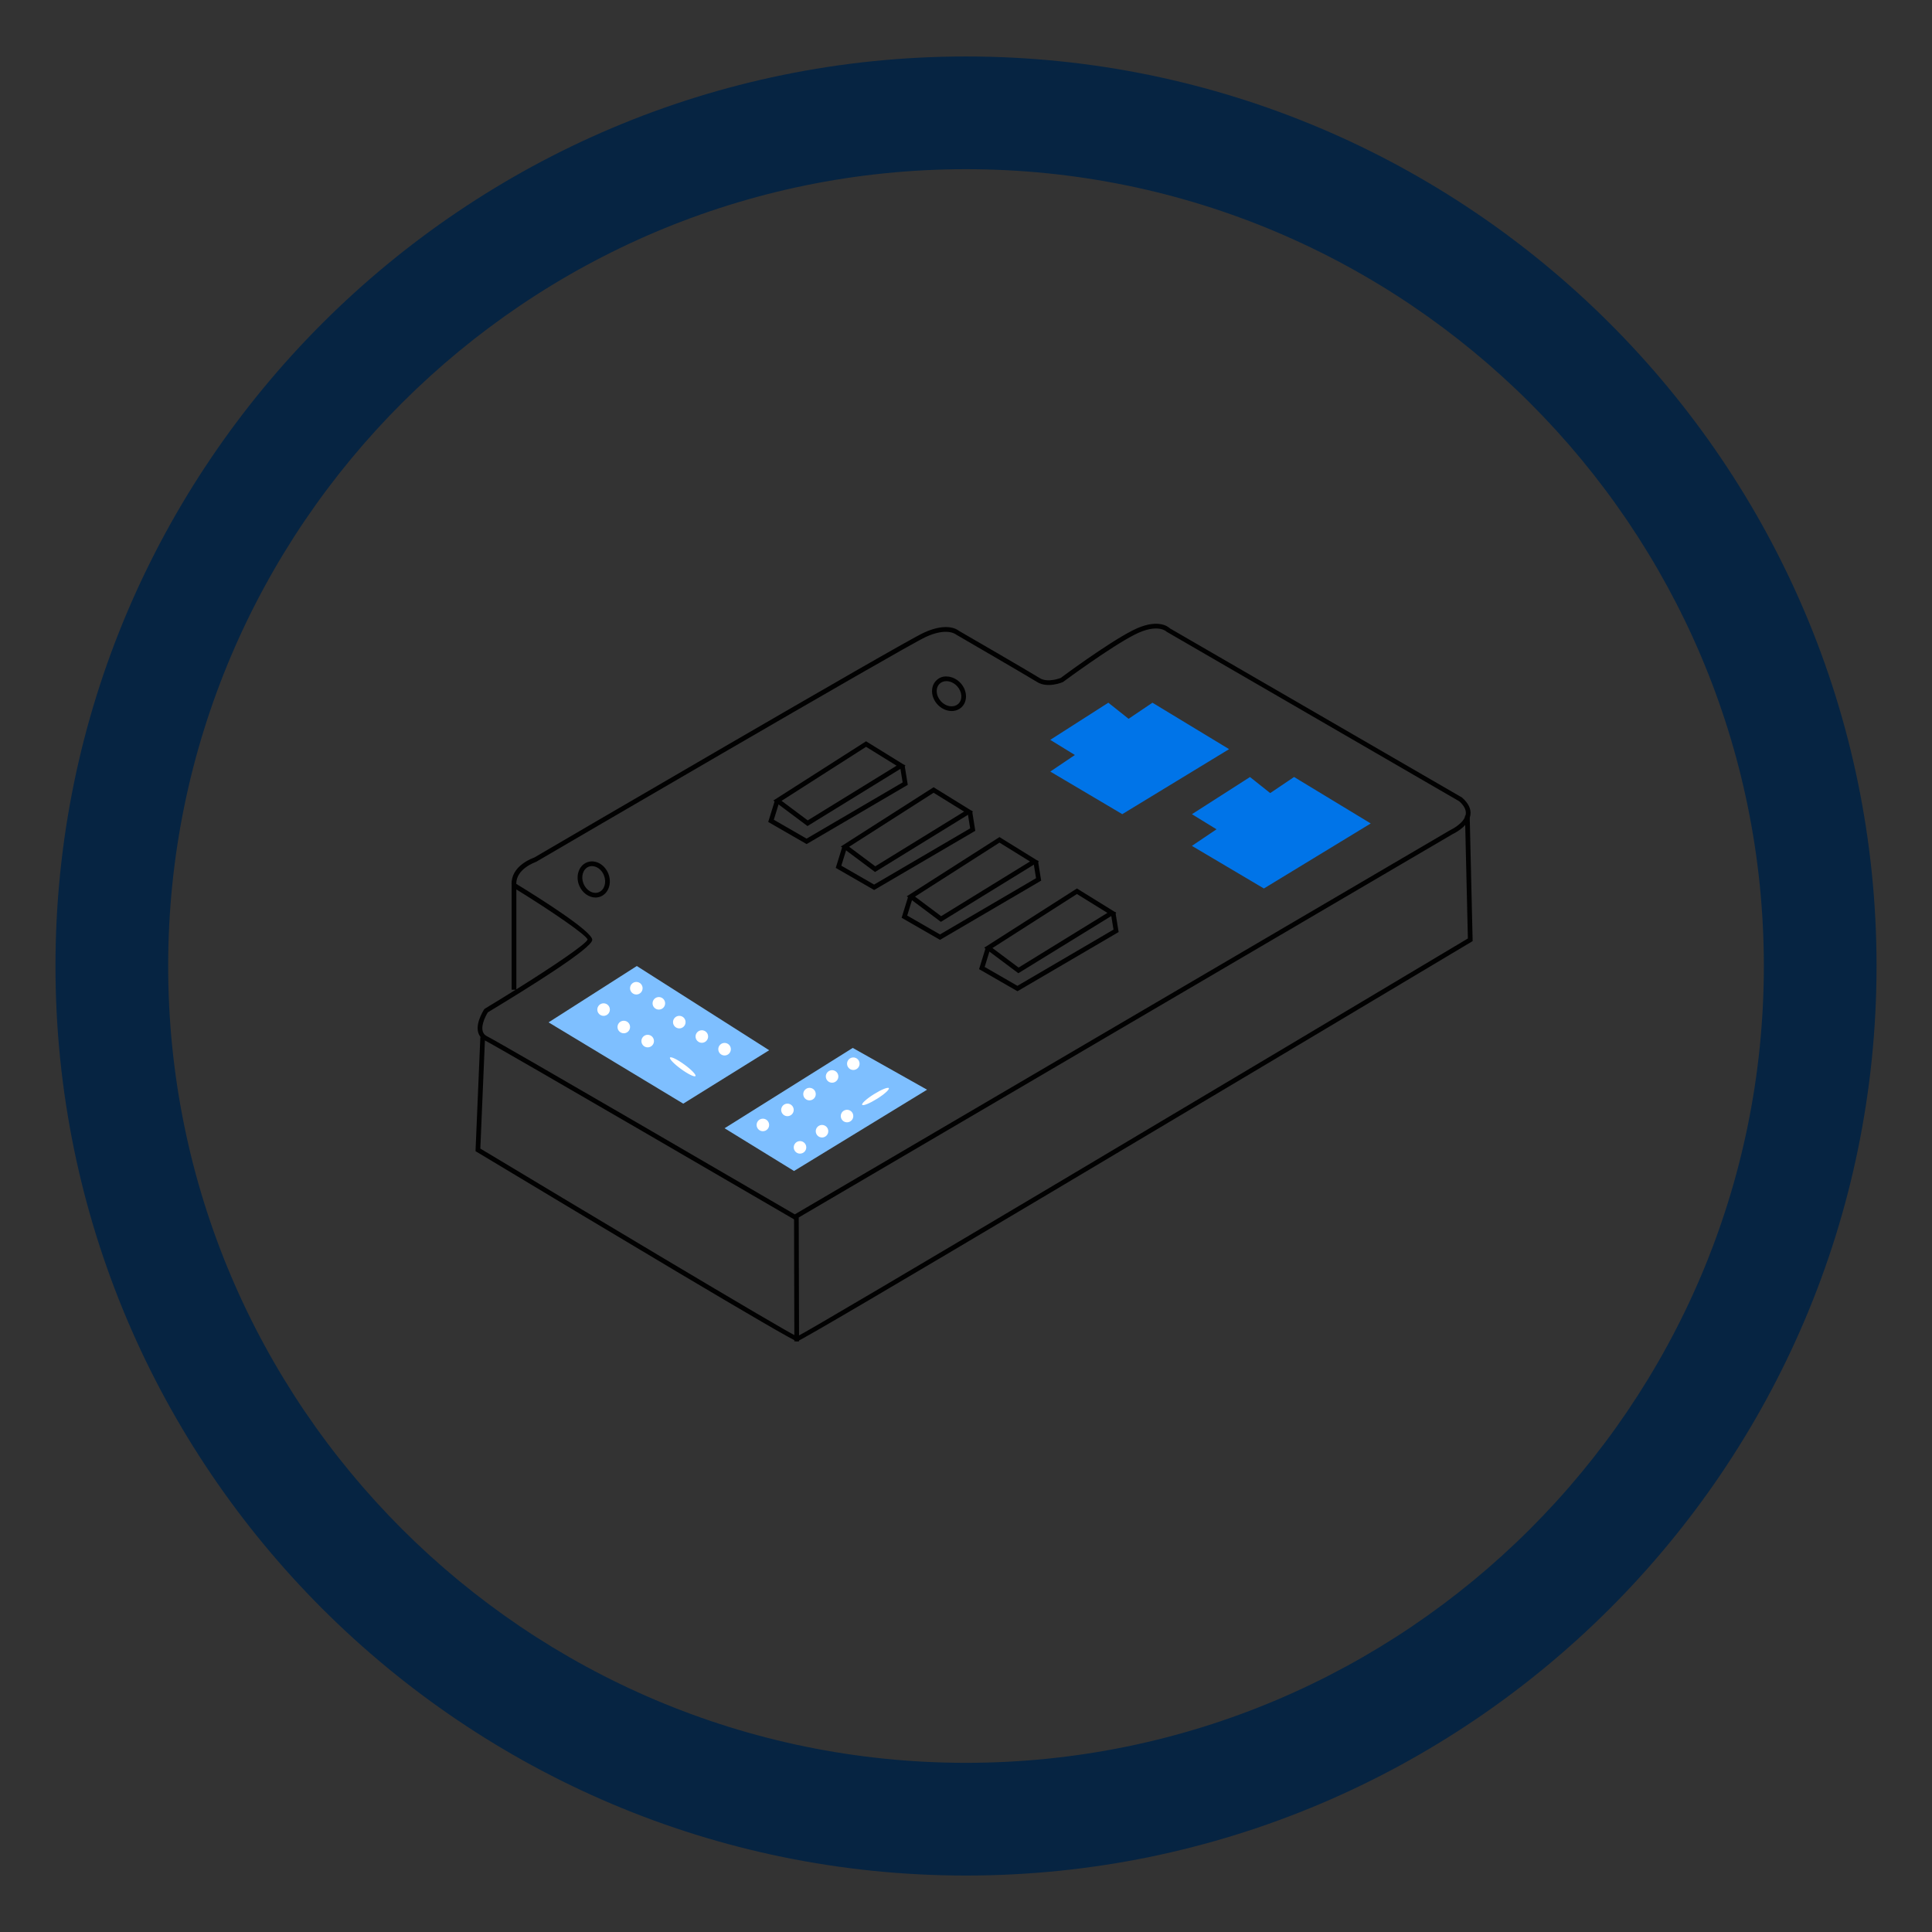 <?xml version="1.0" encoding="UTF-8"?>
<svg id="Calque_1" data-name="Calque 1" xmlns="http://www.w3.org/2000/svg" xmlns:xlink="http://www.w3.org/1999/xlink" viewBox="0 0 1080 1080">
  <rect x="0" y="0" width="1080" height="1080" fill="#333333" stroke="none"/>
  <defs>
    <style>
      .cls-1 {
        fill: none;
      }

      .cls-2 {
        fill: #0074e8;
      }

      .cls-3 {
        fill: #010101;
      }

      .cls-4 {
        fill: #7ebfff;
      }

      .cls-5 {
        clip-path: url(#clippath-1);
      }

      .cls-6 {
        clip-path: url(#clippath-2);
      }

      .cls-7 {
        fill: #fff;
      }

      .cls-8 {
        fill: #062442;
      }

      .cls-9 {
        clip-path: url(#clippath);
      }
    </style>
    <clipPath id="clippath">
      <rect class="cls-1" x="31" y="31.56" width="1018" height="1016.88"/>
    </clipPath>
    <clipPath id="clippath-1">
      <rect class="cls-1" x="31" y="31.56" width="1018" height="1016.88"/>
    </clipPath>
    <clipPath id="clippath-2">
      <rect class="cls-1" x="31" y="31.56" width="1018" height="1016.88"/>
    </clipPath>
  </defs>
  <g class="cls-9">
    <path class="cls-8" d="M540,1048.44c-280.66,0-508.99-228.08-508.99-508.43S259.34,31.57,540,31.57s509,228.08,509,508.44-228.34,508.43-509,508.43ZM540,94.58c-245.91,0-445.99,199.82-445.99,445.43s200.07,445.42,445.99,445.42,446-199.82,446-445.42S785.92,94.58,540,94.58Z"/>
  </g>
  <polygon class="cls-2" points="587.12 431.31 627.36 455.12 687.07 418.78 644.23 392.82 587.12 431.31"/>
  <polygon class="cls-2" points="666.28 472.85 706.52 496.67 766.25 460.32 723.4 434.34 666.28 472.85"/>
  <polygon class="cls-2" points="666.3 455.14 683.17 465.51 711.72 444.67 698.75 434.36 666.3 455.14"/>
  <polygon class="cls-2" points="587.1 413.58 603.99 423.97 632.55 403.13 619.56 392.82 587.1 413.58"/>
  <g class="cls-5">
    <path class="cls-3" d="M531.98,397.47c-.15,0-.32,0-.47-.02-2.77-.14-5.52-1.51-7.54-3.75-1.8-2.01-2.86-4.5-2.95-7.02-.1-2.6.83-4.92,2.61-6.52,1.54-1.4,3.52-2.19,5.88-1.99,2.77.14,5.52,1.51,7.55,3.76,3.78,4.21,3.94,10.29.34,13.53h0c-1.45,1.3-3.35,2.01-5.41,2.01ZM529.02,380.77c-1.42,0-2.68.46-3.64,1.34-1.2,1.07-1.82,2.66-1.74,4.47.07,1.9.88,3.8,2.28,5.36,1.56,1.73,3.64,2.78,5.72,2.89,1.49.07,2.94-.38,3.99-1.32h0c2.53-2.28,2.3-6.69-.52-9.83-1.57-1.73-3.65-2.79-5.73-2.9-.12,0-.24-.01-.35-.01Z"/>
    <path class="cls-3" d="M332.9,501.73c-3.72,0-7.47-2.63-9.16-6.8-2.11-5.26-.17-11.02,4.31-12.84,1.93-.79,4.15-.73,6.21.13,2.54,1.08,4.65,3.3,5.78,6.1,2.12,5.28.19,11.04-4.3,12.85h0c-.92.37-1.89.55-2.85.55ZM330.94,484.15c-.66,0-1.29.12-1.91.37-3.15,1.28-4.43,5.51-2.85,9.43,1.58,3.91,5.44,6.08,8.58,4.79h0c3.15-1.27,4.43-5.5,2.84-9.43-.87-2.16-2.46-3.86-4.37-4.67-.77-.32-1.55-.49-2.3-.49Z"/>
    <path class="cls-3" d="M444.3,681.87l-.66-.38c-1.65-.96-164.81-95.97-172.46-99.81-1.16-.56-2.11-1.35-2.82-2.33-3.99-5.55,2.05-14.75,2.31-15.14l.42-.39c5.7-3.45,11.52-7.02,17.15-10.54h-2.23v-58.38c-.05-.67-.05-1.31,0-1.92v-.47l.04.02c1.03-9.22,12.04-12.95,12.54-13.12,8.12-4.78,204.92-119.78,217.79-125.71,13.63-6.3,19.35-1.3,19.61-1.09,1.42.79,40.08,23.23,45.22,26.45,4.52,2.83,11.68-.07,11.76-.1-.02-.03,25.91-19.29,40.13-26.54,13.75-7,19.78-2.23,20.87-1.17l163.3,94.57c3.68,3.25,5.18,6.49,4.69,9.78-.98,6.52-9.62,10.54-9.99,10.71l-367.68,215.56ZM272.7,565.92c-1.54,2.43-4.55,8.63-2.2,11.9.45.63,1.07,1.13,1.85,1.51,7.58,3.79,158.99,91.96,171.95,99.5l366.47-214.85c.19-.1,7.83-3.66,8.6-8.78.35-2.35-.87-4.8-3.62-7.26l-163.58-94.78s-4.85-5.04-17.87,1.6c-14.01,7.15-39.77,26.28-40.04,26.47-.62.31-8.74,3.6-14.44.06-5.11-3.19-44.97-26.33-45.37-26.57-.27-.18-5.1-4.12-16.96,1.36-12.76,5.89-215.78,124.51-217.82,125.71-.36.15-11.16,3.83-11.07,12.3,13.25,8.11,42.47,26.54,42.47,31.27s-36.45,27.3-58.37,40.55ZM288.64,497.2v55.84c20.73-12.98,38.86-25.22,39.83-27.84-.77-2.58-20.51-16.09-39.83-28Z"/>
    <path class="cls-3" d="M445.6,749.84c-2.57,0-113.33-66.36-179.11-105.93l-.67-.4.03-.78,2.66-62.91,2.63.11-2.63,62.13c47.62,28.64,168.6,101.12,177.06,105.05,11.71-5.85,248.95-147.22,374.98-222.49l-1.61-68.62,2.63-.06,1.65,70.15-.66.39c-139.68,83.41-374.39,223.35-376.96,223.35Z"/>
  </g>
  <polygon class="cls-3" points="444.05 749.85 443.88 680.55 446.5 680.54 446.68 749.84 444.05 749.85"/>
  <polygon class="cls-4" points="355.98 540.01 306.65 571.51 381.94 616.95 429.97 587.09 355.98 540.01"/>
  <polygon class="cls-4" points="518.23 609.15 476.69 585.79 405.04 630.7 443.87 654.59 518.23 609.15"/>
  <g class="cls-6">
    <path class="cls-7" d="M355.71,555.93c1.93,0,3.51-1.56,3.51-3.51s-1.58-3.51-3.51-3.51-3.51,1.56-3.51,3.51,1.58,3.51,3.51,3.51"/>
    <path class="cls-7" d="M362.06,585.48c1.93,0,3.51-1.56,3.51-3.51s-1.58-3.51-3.51-3.51-3.51,1.56-3.51,3.51,1.58,3.51,3.51,3.51"/>
    <path class="cls-7" d="M348.7,577.61c1.93,0,3.51-1.56,3.51-3.51s-1.58-3.5-3.51-3.5-3.51,1.56-3.51,3.5,1.58,3.51,3.51,3.51"/>
    <path class="cls-7" d="M337.41,567.87c1.93,0,3.51-1.56,3.51-3.51s-1.58-3.5-3.51-3.5-3.51,1.56-3.51,3.5,1.58,3.51,3.51,3.51"/>
    <path class="cls-7" d="M392.33,582.93c1.93,0,3.51-1.56,3.51-3.51s-1.58-3.5-3.51-3.5-3.51,1.56-3.51,3.5,1.58,3.51,3.51,3.51"/>
    <path class="cls-7" d="M379.73,574.88c1.93,0,3.51-1.56,3.51-3.51s-1.58-3.51-3.51-3.51-3.51,1.58-3.51,3.51,1.58,3.51,3.51,3.51"/>
    <path class="cls-7" d="M368.3,564.37c1.93,0,3.51-1.56,3.51-3.5s-1.58-3.51-3.51-3.51-3.51,1.56-3.51,3.51,1.58,3.5,3.51,3.5"/>
    <path class="cls-7" d="M380.74,597.62c3.93,2.85,7.52,4.59,8.02,3.9.5-.69-2.26-3.57-6.19-6.42-3.93-2.87-7.52-4.61-8.03-3.91-.5.69,2.27,3.57,6.2,6.43"/>
    <path class="cls-7" d="M429.7,630.17c.72-1.8-.15-3.84-1.94-4.57-1.79-.71-3.83.15-4.56,1.94-.71,1.8.15,3.83,1.93,4.56,1.8.72,3.85-.14,4.57-1.93"/>
    <path class="cls-7" d="M476.74,625.19c.72-1.8-.15-3.83-1.93-4.56-1.79-.72-3.83.15-4.56,1.93-.72,1.8.15,3.84,1.93,4.57,1.79.72,3.84-.15,4.56-1.94"/>
    <path class="cls-7" d="M462.76,633.67c.72-1.8-.14-3.83-1.93-4.56-1.79-.72-3.83.14-4.56,1.93s.15,3.84,1.93,4.57c1.8.72,3.83-.15,4.56-1.94"/>
    <path class="cls-7" d="M450.46,642.69c.72-1.8-.15-3.83-1.94-4.56-1.79-.72-3.83.15-4.56,1.93-.72,1.8.15,3.84,1.93,4.57,1.8.72,3.84-.15,4.57-1.94"/>
    <path class="cls-7" d="M468.39,603.06c.72-1.8-.15-3.84-1.94-4.57-1.79-.72-3.83.15-4.56,1.94-.72,1.79.15,3.83,1.93,4.56,1.8.72,3.84-.14,4.57-1.93"/>
    <path class="cls-7" d="M455.77,612.92c.71-1.8-.15-3.84-1.93-4.56-1.79-.72-3.84.14-4.56,1.93-.72,1.8.14,3.84,1.92,4.57,1.79.71,3.84-.15,4.57-1.94"/>
    <path class="cls-7" d="M443.44,621.76c.72-1.8-.15-3.84-1.94-4.57-1.79-.71-3.83.15-4.56,1.94s.15,3.84,1.93,4.57c1.8.71,3.84-.15,4.57-1.94"/>
    <path class="cls-7" d="M490.22,614.27c4.12-2.57,7.08-5.24,6.63-5.98-.45-.72-4.16.77-8.27,3.34-4.11,2.57-7.08,5.25-6.63,5.96.45.75,4.16-.76,8.27-3.33"/>
    <path class="cls-7" d="M480.26,595.94c.72-1.8-.15-3.83-1.94-4.57-1.79-.71-3.83.15-4.56,1.94-.72,1.8.15,3.83,1.93,4.56,1.8.72,3.84-.14,4.57-1.93"/>
    <path class="cls-7" d="M405.04,590.02c1.93,0,3.51-1.56,3.51-3.51s-1.58-3.51-3.51-3.51-3.51,1.56-3.51,3.51,1.58,3.51,3.51,3.51"/>
  </g>
  <path class="cls-3" d="M451.38,461.77l-19.08-14.27,51.83-33.11,22.08,13.64-54.82,33.74ZM436.91,447.67l14.61,10.93,49.67-30.57-17.05-10.55-47.23,30.19Z"/>
  <polygon class="cls-3" points="450.9 471.84 429.44 459.49 433.24 447.21 435.74 447.98 432.57 458.25 450.88 468.8 504.58 437.38 503.06 427.96 505.64 427.54 507.45 438.73 506.68 439.19 450.9 471.84"/>
  <path class="cls-3" d="M489.14,487.45l-19.09-14.26,51.83-33.12,22.07,13.65-54.8,33.73ZM474.66,473.34l14.62,10.93,49.65-30.57-17.04-10.54-47.23,30.19Z"/>
  <polygon class="cls-3" points="488.65 497.52 467.19 485.16 470.99 472.88 473.49 473.66 470.31 483.93 488.63 494.48 542.32 463.06 540.82 453.63 543.4 453.22 545.19 464.41 544.43 464.87 488.65 497.52"/>
  <path class="cls-3" d="M525.96,515.32l-19.08-14.28,51.83-33.11,22.07,13.66-54.81,33.73ZM511.49,501.21l14.61,10.94,49.66-30.57-17.04-10.55-47.23,30.19Z"/>
  <polygon class="cls-3" points="525.47 525.39 504.01 513.04 507.82 500.76 510.32 501.54 507.14 511.81 525.45 522.35 579.15 490.92 577.63 481.51 580.22 481.09 582.02 492.28 581.25 492.73 525.47 525.39"/>
  <path class="cls-3" d="M569.25,544.04l-19.08-14.27,51.83-33.11,22.06,13.65-54.8,33.73ZM554.78,529.95l14.61,10.93,49.65-30.57-17.03-10.54-47.23,30.19Z"/>
  <polygon class="cls-3" points="568.77 554.11 547.31 541.76 551.11 529.48 553.61 530.26 550.44 540.53 568.75 551.08 622.45 519.66 620.93 510.23 623.51 509.81 625.32 521.01 624.55 521.47 568.77 554.11"/>
</svg>